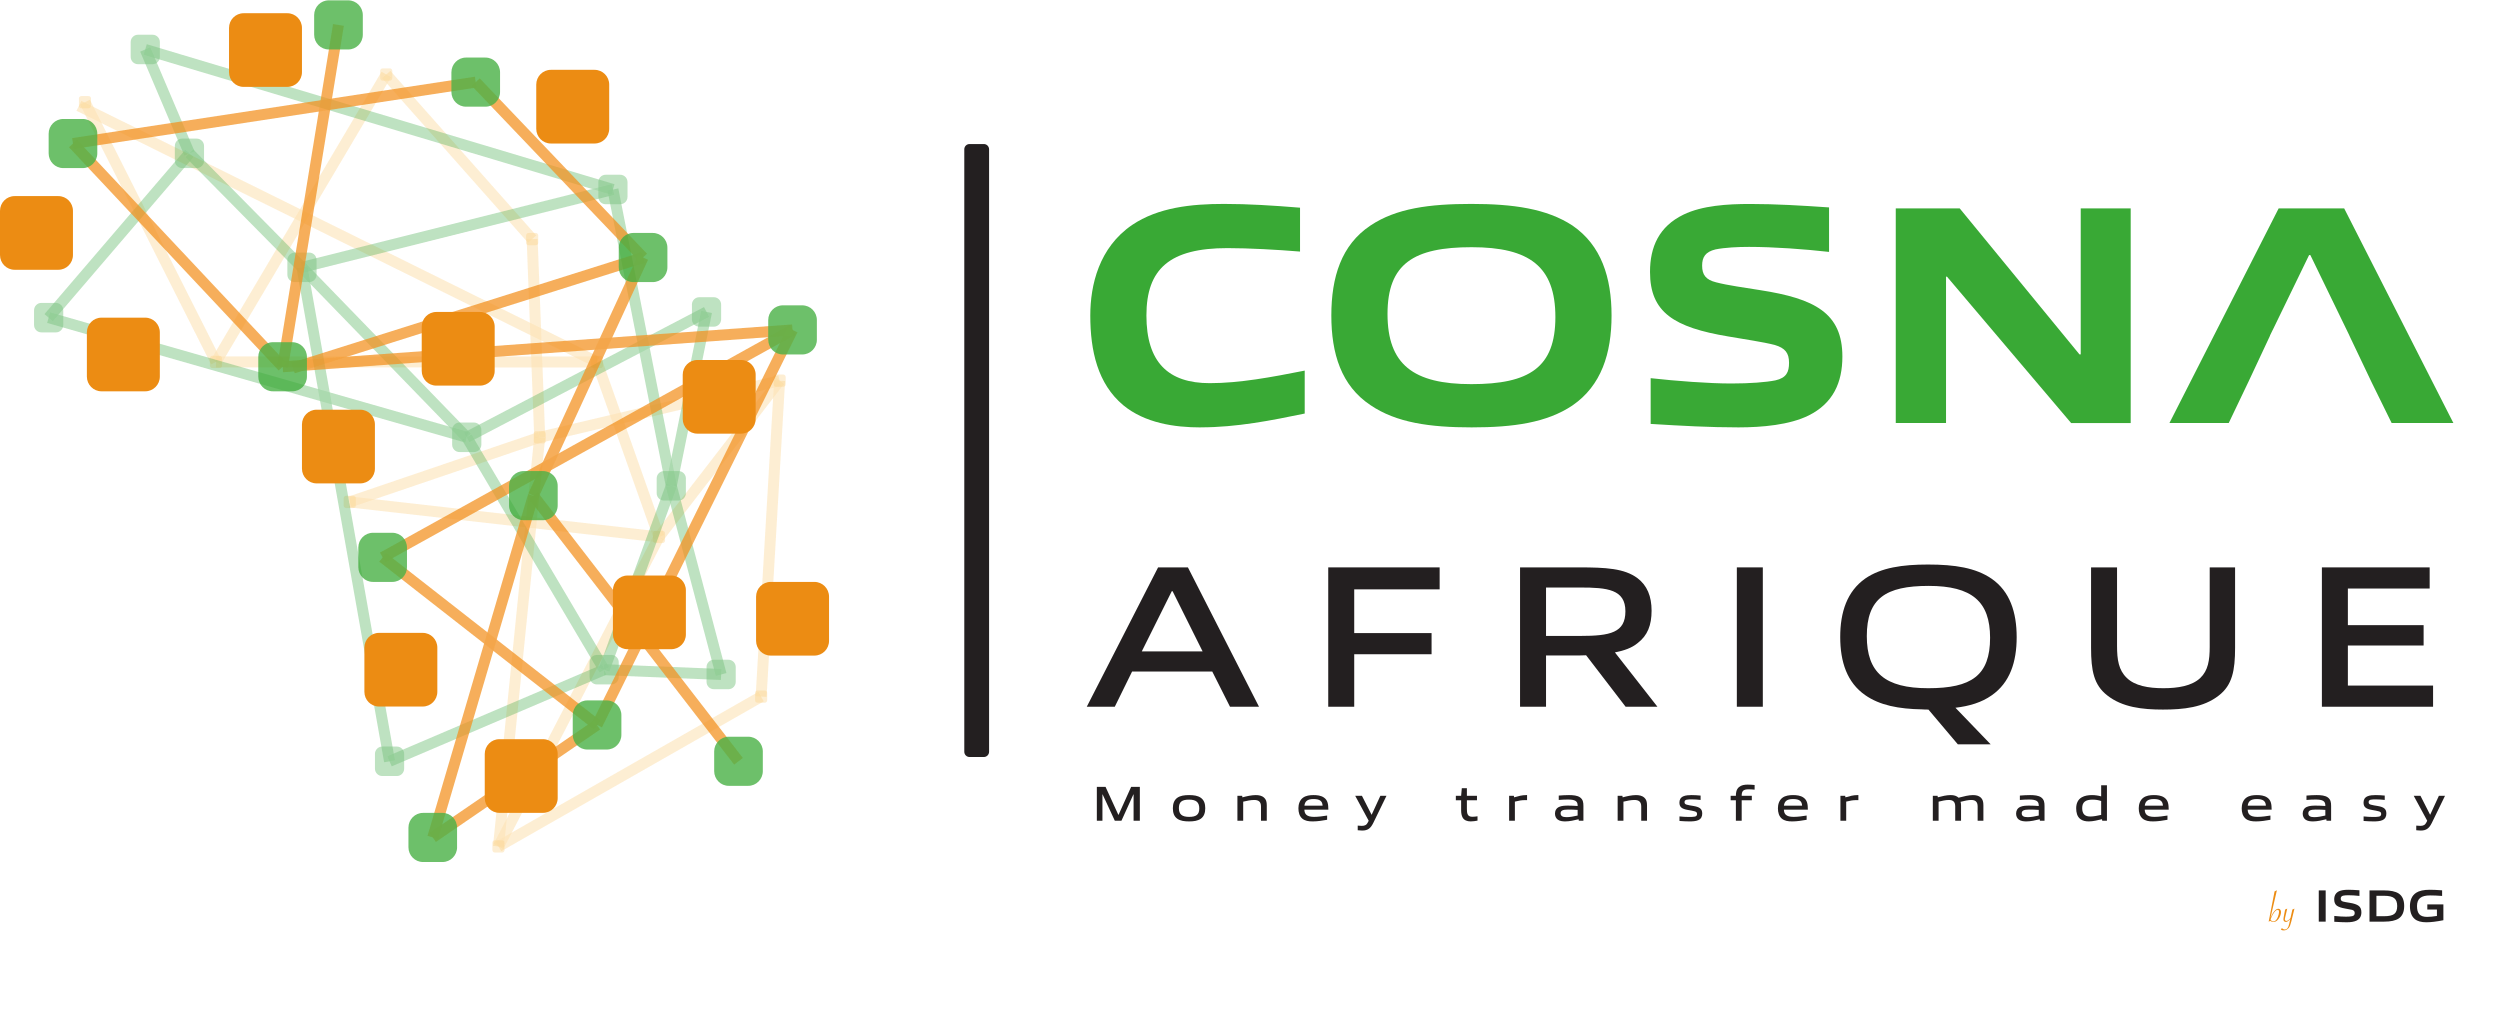 <svg viewBox="0 0 148 60" fill="none" xmlns="http://www.w3.org/2000/svg">
    <g opacity="0.6">
        <g opacity="0.6">
            <path opacity="0.6" d="M22.866 4.411L31.503 14.155" stroke="#F8B133" stroke-width="0.65" stroke-miterlimit="10"/>
            <path opacity="0.6" d="M12.787 21.425L35.339 21.428" stroke="#F8B133" stroke-width="0.65" stroke-miterlimit="10"/>
            <path opacity="0.6" d="M20.705 29.714L31.951 25.888" stroke="#F8B133" stroke-width="0.65" stroke-miterlimit="10"/>
            <path opacity="0.6" d="M46.154 22.537L39.011 31.788" stroke="#F8B133" stroke-width="0.65" stroke-miterlimit="10"/>
            <path opacity="0.6" d="M29.51 50.109L39.011 31.788" stroke="#F8B133" stroke-width="0.65" stroke-miterlimit="10"/>
            <path opacity="0.6" d="M20.705 29.715L39.011 31.788" stroke="#F8B133" stroke-width="0.65" stroke-miterlimit="10"/>
            <path opacity="0.6" d="M31.951 25.888L29.51 50.109" stroke="#F8B133" stroke-width="0.65" stroke-miterlimit="10"/>
            <path opacity="0.6" d="M35.338 21.428L39.011 31.788" stroke="#F8B133" stroke-width="0.65" stroke-miterlimit="10"/>
            <path opacity="0.6" d="M31.951 25.888L46.154 22.537" stroke="#F8B133" stroke-width="0.65" stroke-miterlimit="10"/>
            <path opacity="0.6" d="M12.787 21.425L5.031 6.049" stroke="#F8B133" stroke-width="0.65" stroke-miterlimit="10"/>
            <path opacity="0.6" d="M22.866 4.411L12.787 21.425" stroke="#F8B133" stroke-width="0.65" stroke-miterlimit="10"/>
            <path opacity="0.6" d="M45.058 41.238L29.51 50.11" stroke="#F8B133" stroke-width="0.65" stroke-miterlimit="10"/>
            <path opacity="0.6" d="M46.154 22.537L45.058 41.238" stroke="#F8B133" stroke-width="0.65" stroke-miterlimit="10"/>
            <path opacity="0.6" d="M31.503 14.155L31.951 25.888" stroke="#F8B133" stroke-width="0.65" stroke-miterlimit="10"/>
            <path opacity="0.6" d="M4.671 6.267L35.338 21.428" stroke="#F8B133" stroke-width="0.65" stroke-miterlimit="10"/>
        </g>
        <g opacity="0.6">
            <path opacity="0.6" d="M32.167 25.526H31.737C31.657 25.526 31.592 25.591 31.592 25.672V26.106C31.592 26.187 31.657 26.253 31.737 26.253H32.167C32.247 26.253 32.312 26.187 32.312 26.106V25.672C32.312 25.591 32.247 25.526 32.167 25.526Z" fill="#F8B133"/>
            <path opacity="0.6" d="M35.554 21.063H35.125C35.045 21.063 34.98 21.129 34.98 21.209V21.644C34.98 21.724 35.045 21.79 35.125 21.79H35.554C35.635 21.79 35.699 21.724 35.699 21.644V21.209C35.699 21.129 35.635 21.063 35.554 21.063Z" fill="#F8B133"/>
            <path opacity="0.6" d="M31.719 13.791H31.289C31.209 13.791 31.144 13.857 31.144 13.937V14.371C31.144 14.452 31.209 14.518 31.289 14.518H31.719C31.799 14.518 31.864 14.452 31.864 14.371V13.937C31.864 13.857 31.799 13.791 31.719 13.791Z" fill="#F8B133"/>
            <path opacity="0.6" d="M23.079 4.049H22.649C22.57 4.049 22.505 4.114 22.505 4.195V4.629C22.505 4.71 22.57 4.776 22.649 4.776H23.079C23.159 4.776 23.224 4.71 23.224 4.629V4.195C23.224 4.114 23.159 4.049 23.079 4.049Z" fill="#F8B133"/>
            <path opacity="0.6" d="M13.001 21.061H12.571C12.491 21.061 12.426 21.127 12.426 21.207V21.641C12.426 21.722 12.491 21.788 12.571 21.788H13.001C13.081 21.788 13.146 21.722 13.146 21.641V21.207C13.146 21.127 13.081 21.061 13.001 21.061Z" fill="#F8B133"/>
            <path opacity="0.6" d="M20.919 29.35H20.489C20.409 29.35 20.344 29.415 20.344 29.496V29.93C20.344 30.011 20.409 30.076 20.489 30.076H20.919C20.999 30.076 21.064 30.011 21.064 29.93V29.496C21.064 29.415 20.999 29.35 20.919 29.35Z" fill="#F8B133"/>
            <path opacity="0.6" d="M46.368 22.172H45.938C45.858 22.172 45.793 22.238 45.793 22.319V22.753C45.793 22.833 45.858 22.899 45.938 22.899H46.368C46.448 22.899 46.513 22.833 46.513 22.753V22.319C46.513 22.238 46.448 22.172 46.368 22.172Z" fill="#F8B133"/>
            <path opacity="0.6" d="M39.227 31.424H38.797C38.718 31.424 38.653 31.489 38.653 31.57V32.004C38.653 32.085 38.718 32.151 38.797 32.151H39.227C39.307 32.151 39.372 32.085 39.372 32.004V31.57C39.372 31.489 39.307 31.424 39.227 31.424Z" fill="#F8B133"/>
            <path opacity="0.6" d="M29.723 49.745H29.294C29.214 49.745 29.149 49.811 29.149 49.891V50.325C29.149 50.406 29.214 50.472 29.294 50.472H29.723C29.803 50.472 29.868 50.406 29.868 50.325V49.891C29.868 49.811 29.803 49.745 29.723 49.745Z" fill="#F8B133"/>
            <path opacity="0.6" d="M5.245 5.687H4.815C4.735 5.687 4.671 5.752 4.671 5.833V6.267C4.671 6.348 4.735 6.413 4.815 6.413H5.245C5.325 6.413 5.39 6.348 5.39 6.267V5.833C5.39 5.752 5.325 5.687 5.245 5.687Z" fill="#F8B133"/>
            <path opacity="0.6" d="M45.274 40.876H44.844C44.765 40.876 44.7 40.941 44.7 41.022V41.456C44.7 41.537 44.765 41.602 44.844 41.602H45.274C45.354 41.602 45.419 41.537 45.419 41.456V41.022C45.419 40.941 45.354 40.876 45.274 40.876Z" fill="#F8B133"/>
        </g>
    </g>
    <g opacity="0.7">
        <g opacity="0.7">
            <path opacity="0.7" d="M8.597 2.929L11.214 9.079" stroke="#43AC4C" stroke-width="0.65" stroke-miterlimit="10"/>
            <path opacity="0.7" d="M2.88 18.805L11.214 9.078" stroke="#43AC4C" stroke-width="0.65" stroke-miterlimit="10"/>
            <path opacity="0.7" d="M17.876 15.827L11.214 9.078" stroke="#43AC4C" stroke-width="0.65" stroke-miterlimit="10"/>
            <path opacity="0.7" d="M36.285 11.218L17.876 15.827" stroke="#43AC4C" stroke-width="0.65" stroke-miterlimit="10"/>
            <path opacity="0.7" d="M27.632 25.888L17.876 15.827" stroke="#43AC4C" stroke-width="0.65" stroke-miterlimit="10"/>
            <path opacity="0.7" d="M23.061 45.069L35.766 39.645" stroke="#43AC4C" stroke-width="0.65" stroke-miterlimit="10"/>
            <path opacity="0.7" d="M39.74 28.761L35.766 39.645" stroke="#43AC4C" stroke-width="0.65" stroke-miterlimit="10"/>
            <path opacity="0.7" d="M17.876 15.827L23.061 45.069" stroke="#43AC4C" stroke-width="0.65" stroke-miterlimit="10"/>
            <path opacity="0.7" d="M27.632 25.888L35.766 39.645" stroke="#43AC4C" stroke-width="0.65" stroke-miterlimit="10"/>
            <path opacity="0.7" d="M36.285 11.218L39.74 28.761" stroke="#43AC4C" stroke-width="0.65" stroke-miterlimit="10"/>
            <path opacity="0.7" d="M41.827 18.467L39.74 28.761" stroke="#43AC4C" stroke-width="0.65" stroke-miterlimit="10"/>
            <path opacity="0.7" d="M27.632 25.888L41.827 18.467" stroke="#43AC4C" stroke-width="0.65" stroke-miterlimit="10"/>
            <path opacity="0.7" d="M36.285 11.218L8.597 2.929" stroke="#43AC4C" stroke-width="0.65" stroke-miterlimit="10"/>
            <path opacity="0.7" d="M2.88 18.805L27.632 25.888" stroke="#43AC4C" stroke-width="0.65" stroke-miterlimit="10"/>
            <path opacity="0.7" d="M42.691 39.929L35.766 39.645" stroke="#43AC4C" stroke-width="0.65" stroke-miterlimit="10"/>
            <path opacity="0.7" d="M39.74 28.761L42.691 39.929" stroke="#43AC4C" stroke-width="0.65" stroke-miterlimit="10"/>
        </g>
        <g opacity="0.7">
            <path opacity="0.7" d="M28.064 25.015H27.2C26.961 25.015 26.768 25.211 26.768 25.452V26.325C26.768 26.566 26.961 26.761 27.2 26.761H28.064C28.303 26.761 28.496 26.566 28.496 26.325V25.452C28.496 25.211 28.303 25.015 28.064 25.015Z" fill="#43AC4C"/>
            <path opacity="0.7" d="M23.494 44.196H22.629C22.391 44.196 22.197 44.391 22.197 44.632V45.505C22.197 45.746 22.391 45.941 22.629 45.941H23.494C23.732 45.941 23.926 45.746 23.926 45.505V44.632C23.926 44.391 23.732 44.196 23.494 44.196Z" fill="#43AC4C"/>
            <path opacity="0.7" d="M40.172 27.888H39.307C39.069 27.888 38.875 28.083 38.875 28.324V29.197C38.875 29.438 39.069 29.633 39.307 29.633H40.172C40.41 29.633 40.604 29.438 40.604 29.197V28.324C40.604 28.083 40.41 27.888 40.172 27.888Z" fill="#43AC4C"/>
            <path opacity="0.7" d="M3.312 17.932H2.448C2.209 17.932 2.016 18.127 2.016 18.368V19.241C2.016 19.482 2.209 19.677 2.448 19.677H3.312C3.551 19.677 3.744 19.482 3.744 19.241V18.368C3.744 18.127 3.551 17.932 3.312 17.932Z" fill="#43AC4C"/>
            <path opacity="0.7" d="M9.032 2.056H8.168C7.929 2.056 7.735 2.251 7.735 2.492V3.365C7.735 3.606 7.929 3.801 8.168 3.801H9.032C9.27 3.801 9.464 3.606 9.464 3.365V2.492C9.464 2.251 9.27 2.056 9.032 2.056Z" fill="#43AC4C"/>
            <path opacity="0.7" d="M11.647 8.206H10.782C10.544 8.206 10.35 8.401 10.35 8.642V9.515C10.35 9.756 10.544 9.951 10.782 9.951H11.647C11.885 9.951 12.079 9.756 12.079 9.515V8.642C12.079 8.401 11.885 8.206 11.647 8.206Z" fill="#43AC4C"/>
            <path opacity="0.7" d="M18.308 14.954H17.444C17.206 14.954 17.012 15.149 17.012 15.39V16.263C17.012 16.504 17.206 16.699 17.444 16.699H18.308C18.547 16.699 18.741 16.504 18.741 16.263V15.39C18.741 15.149 18.547 14.954 18.308 14.954Z" fill="#43AC4C"/>
            <path opacity="0.7" d="M36.717 10.345H35.853C35.614 10.345 35.421 10.54 35.421 10.781V11.654C35.421 11.895 35.614 12.09 35.853 12.09H36.717C36.956 12.09 37.149 11.895 37.149 11.654V10.781C37.149 10.54 36.956 10.345 36.717 10.345Z" fill="#43AC4C"/>
            <path opacity="0.7" d="M42.259 17.595H41.394C41.156 17.595 40.962 17.79 40.962 18.031V18.904C40.962 19.145 41.156 19.34 41.394 19.34H42.259C42.497 19.34 42.691 19.145 42.691 18.904V18.031C42.691 17.79 42.497 17.595 42.259 17.595Z" fill="#43AC4C"/>
            <path opacity="0.7" d="M36.198 38.773H35.334C35.095 38.773 34.902 38.968 34.902 39.209V40.082C34.902 40.323 35.095 40.518 35.334 40.518H36.198C36.437 40.518 36.63 40.323 36.63 40.082V39.209C36.63 38.968 36.437 38.773 36.198 38.773Z" fill="#43AC4C"/>
            <path opacity="0.7" d="M43.123 39.056H42.259C42.02 39.056 41.827 39.251 41.827 39.492V40.365C41.827 40.606 42.02 40.802 42.259 40.802H43.123C43.361 40.802 43.555 40.606 43.555 40.365V39.492C43.555 39.251 43.361 39.056 43.123 39.056Z" fill="#43AC4C"/>
        </g>
    </g>
    <g opacity="0.9">
        <g opacity="0.9">
            <path opacity="0.9" d="M17.351 21.79L38.069 15.244" stroke="#F29121" stroke-width="0.65" stroke-miterlimit="10"/>
            <path opacity="0.9" d="M28.164 4.861L38.069 15.244" stroke="#F29121" stroke-width="0.65" stroke-miterlimit="10"/>
            <path opacity="0.9" d="M25.619 49.576L35.345 42.918" stroke="#F29121" stroke-width="0.65" stroke-miterlimit="10"/>
            <path opacity="0.9" d="M22.652 32.996L35.345 42.918" stroke="#F29121" stroke-width="0.65" stroke-miterlimit="10"/>
            <path opacity="0.9" d="M25.619 49.576L31.574 29.341" stroke="#F29121" stroke-width="0.65" stroke-miterlimit="10"/>
            <path opacity="0.9" d="M35.345 42.918L46.918 19.531" stroke="#F29121" stroke-width="0.65" stroke-miterlimit="10"/>
            <path opacity="0.9" d="M22.652 32.996L46.918 19.531" stroke="#F29121" stroke-width="0.65" stroke-miterlimit="10"/>
            <path opacity="0.9" d="M31.574 29.341L38.069 15.244" stroke="#F29121" stroke-width="0.65" stroke-miterlimit="10"/>
            <path opacity="0.9" d="M46.918 19.531L16.732 21.713" stroke="#F29121" stroke-width="0.65" stroke-miterlimit="10"/>
            <path opacity="0.9" d="M28.164 4.861L4.319 8.496" stroke="#F29121" stroke-width="0.65" stroke-miterlimit="10"/>
            <path opacity="0.9" d="M20.037 1.476L16.732 21.713" stroke="#F29121" stroke-width="0.65" stroke-miterlimit="10"/>
            <path opacity="0.9" d="M4.319 8.496L16.732 21.713" stroke="#F29121" stroke-width="0.65" stroke-miterlimit="10"/>
            <path opacity="0.9" d="M43.72 45.069L31.574 29.341" stroke="#F29121" stroke-width="0.65" stroke-miterlimit="10"/>
        </g>
        <g opacity="0.9">
            <path opacity="0.9" d="M35.922 41.465H34.77C34.293 41.465 33.906 41.856 33.906 42.338V43.501C33.906 43.983 34.293 44.373 34.77 44.373H35.922C36.399 44.373 36.786 43.983 36.786 43.501V42.338C36.786 41.856 36.399 41.465 35.922 41.465Z" fill="#39A935"/>
            <path opacity="0.9" d="M26.195 48.123H25.044C24.567 48.123 24.18 48.514 24.18 48.996V50.159C24.18 50.641 24.567 51.032 25.044 51.032H26.195C26.673 51.032 27.059 50.641 27.059 50.159V48.996C27.059 48.514 26.673 48.123 26.195 48.123Z" fill="#39A935"/>
            <path opacity="0.9" d="M23.229 31.541H22.077C21.6 31.541 21.213 31.932 21.213 32.414V33.577C21.213 34.059 21.6 34.449 22.077 34.449H23.229C23.706 34.449 24.093 34.059 24.093 33.577V32.414C24.093 31.932 23.706 31.541 23.229 31.541Z" fill="#39A935"/>
            <path opacity="0.9" d="M32.151 27.888H31C30.522 27.888 30.135 28.279 30.135 28.761V29.924C30.135 30.405 30.522 30.796 31 30.796H32.151C32.628 30.796 33.015 30.405 33.015 29.924V28.761C33.015 28.279 32.628 27.888 32.151 27.888Z" fill="#39A935"/>
            <path opacity="0.9" d="M47.495 18.076H46.343C45.866 18.076 45.479 18.467 45.479 18.949V20.112C45.479 20.594 45.866 20.985 46.343 20.985H47.495C47.972 20.985 48.359 20.594 48.359 20.112V18.949C48.359 18.467 47.972 18.076 47.495 18.076Z" fill="#39A935"/>
            <path opacity="0.9" d="M38.646 13.791H37.494C37.017 13.791 36.63 14.182 36.63 14.664V15.827C36.63 16.309 37.017 16.7 37.494 16.7H38.646C39.123 16.7 39.51 16.309 39.51 15.827V14.664C39.51 14.182 39.123 13.791 38.646 13.791Z" fill="#39A935"/>
            <path opacity="0.9" d="M28.739 3.408H27.587C27.11 3.408 26.723 3.799 26.723 4.281V5.444C26.723 5.926 27.11 6.316 27.587 6.316H28.739C29.216 6.316 29.603 5.926 29.603 5.444V4.281C29.603 3.799 29.216 3.408 28.739 3.408Z" fill="#39A935"/>
            <path opacity="0.9" d="M20.614 0.02H19.462C18.985 0.02 18.598 0.411 18.598 0.893V2.056C18.598 2.538 18.985 2.929 19.462 2.929H20.614C21.091 2.929 21.478 2.538 21.478 2.056V0.893C21.478 0.411 21.091 0.02 20.614 0.02Z" fill="#39A935"/>
            <path opacity="0.9" d="M4.896 7.043H3.744C3.267 7.043 2.88 7.434 2.88 7.916V9.079C2.88 9.561 3.267 9.951 3.744 9.951H4.896C5.373 9.951 5.76 9.561 5.76 9.079V7.916C5.76 7.434 5.373 7.043 4.896 7.043Z" fill="#39A935"/>
            <path opacity="0.9" d="M17.306 20.258H16.155C15.677 20.258 15.29 20.649 15.29 21.131V22.294C15.29 22.776 15.677 23.166 16.155 23.166H17.306C17.783 23.166 18.17 22.776 18.17 22.294V21.131C18.17 20.649 17.783 20.258 17.306 20.258Z" fill="#39A935"/>
            <path opacity="0.9" d="M44.294 43.613H43.143C42.666 43.613 42.279 44.004 42.279 44.486V45.649C42.279 46.131 42.666 46.522 43.143 46.522H44.294C44.772 46.522 45.159 46.131 45.159 45.649V44.486C45.159 44.004 44.772 43.613 44.294 43.613Z" fill="#39A935"/>
        </g>
    </g>
    <path d="M17.012 0.783H14.422C13.944 0.783 13.558 1.174 13.558 1.656V4.272C13.558 4.754 13.944 5.144 14.422 5.144H17.012C17.489 5.144 17.876 4.754 17.876 4.272V1.656C17.876 1.174 17.489 0.783 17.012 0.783Z" fill="#EC8C13"/>
    <path d="M43.871 21.311H41.281C40.804 21.311 40.417 21.701 40.417 22.183V24.799C40.417 25.282 40.804 25.672 41.281 25.672H43.871C44.349 25.672 44.735 25.282 44.735 24.799V22.183C44.735 21.701 44.349 21.311 43.871 21.311Z" fill="#EC8C13"/>
    <path d="M25.026 37.466H22.436C21.958 37.466 21.572 37.856 21.572 38.339V40.955C21.572 41.437 21.958 41.827 22.436 41.827H25.026C25.503 41.827 25.89 41.437 25.89 40.955V38.339C25.89 37.856 25.503 37.466 25.026 37.466Z" fill="#EC8C13"/>
    <path d="M32.151 43.76H29.561C29.084 43.76 28.697 44.15 28.697 44.632V47.248C28.697 47.73 29.084 48.121 29.561 48.121H32.151C32.628 48.121 33.015 47.73 33.015 47.248V44.632C33.015 44.15 32.628 43.76 32.151 43.76Z" fill="#EC8C13"/>
    <path d="M39.74 34.071H37.149C36.672 34.071 36.285 34.462 36.285 34.944V37.56C36.285 38.042 36.672 38.433 37.149 38.433H39.74C40.217 38.433 40.604 38.042 40.604 37.56V34.944C40.604 34.462 40.217 34.071 39.74 34.071Z" fill="#EC8C13"/>
    <path d="M28.42 18.468H25.83C25.353 18.468 24.966 18.858 24.966 19.34V21.956C24.966 22.438 25.353 22.829 25.83 22.829H28.42C28.898 22.829 29.285 22.438 29.285 21.956V19.34C29.285 18.858 28.898 18.468 28.42 18.468Z" fill="#EC8C13"/>
    <path d="M21.331 24.255H18.741C18.263 24.255 17.876 24.646 17.876 25.128V27.744C17.876 28.226 18.263 28.617 18.741 28.617H21.331C21.808 28.617 22.195 28.226 22.195 27.744V25.128C22.195 24.646 21.808 24.255 21.331 24.255Z" fill="#EC8C13"/>
    <path d="M35.2 4.134H32.61C32.133 4.134 31.746 4.525 31.746 5.007V7.623C31.746 8.105 32.133 8.496 32.61 8.496H35.2C35.678 8.496 36.065 8.105 36.065 7.623V5.007C36.065 4.525 35.678 4.134 35.2 4.134Z" fill="#EC8C13"/>
    <path d="M8.597 18.805H6.007C5.53 18.805 5.143 19.196 5.143 19.678V22.294C5.143 22.776 5.53 23.166 6.007 23.166H8.597C9.075 23.166 9.462 22.776 9.462 22.294V19.678C9.462 19.196 9.075 18.805 8.597 18.805Z" fill="#EC8C13"/>
    <path d="M3.455 11.609H0.864C0.387 11.609 0 12 0 12.482V15.098C0 15.58 0.387 15.971 0.864 15.971H3.455C3.932 15.971 4.319 15.58 4.319 15.098V12.482C4.319 12 3.932 11.609 3.455 11.609Z" fill="#EC8C13"/>
    <path d="M48.215 34.449H45.624C45.147 34.449 44.76 34.84 44.76 35.322V37.938C44.76 38.42 45.147 38.811 45.624 38.811H48.215C48.692 38.811 49.079 38.42 49.079 37.938V35.322C49.079 34.84 48.692 34.449 48.215 34.449Z" fill="#EC8C13"/>
    <path d="M58.244 8.527H57.395C57.224 8.527 57.086 8.667 57.086 8.84V44.502C57.086 44.675 57.224 44.815 57.395 44.815H58.244C58.415 44.815 58.554 44.675 58.554 44.502V8.84C58.554 8.667 58.415 8.527 58.244 8.527Z" fill="#231F20"/>
    <path d="M71.085 25.303C69.523 25.303 67.777 25.045 66.492 23.985C64.986 22.723 64.545 20.775 64.545 18.679C64.545 16.879 65.06 14.652 67.024 13.316C68.568 12.277 70.532 12.072 72.461 12.072C73.913 12.072 75.363 12.165 76.962 12.295V14.893C75.621 14.781 73.913 14.688 72.664 14.688C69.247 14.688 67.868 15.912 67.868 18.677C67.868 21.441 69.153 22.683 71.617 22.683C73.381 22.683 75.272 22.33 77.239 21.94V24.482C75.274 24.889 73.216 25.299 71.085 25.299V25.303Z" fill="#39A935"/>
    <path d="M93.09 24.003C91.565 25.024 89.6 25.301 87.119 25.301C84.638 25.301 82.655 25.022 81.13 23.983C79.403 22.833 78.815 20.939 78.815 18.677C78.815 16.414 79.403 14.502 81.13 13.352C82.655 12.331 84.62 12.072 87.101 12.072C89.582 12.072 91.565 12.351 93.09 13.352C94.799 14.522 95.404 16.432 95.404 18.677C95.404 20.922 94.799 22.831 93.09 24.001V24.003ZM87.119 14.634C83.702 14.634 82.141 15.599 82.141 18.587C82.141 21.574 83.666 22.741 87.101 22.741C90.535 22.741 92.079 21.758 92.079 18.771C92.079 15.784 90.553 14.634 87.119 14.634Z" fill="#39A935"/>
    <path d="M107.069 24.597C105.948 25.152 104.331 25.301 102.917 25.301C101.209 25.301 99.556 25.209 97.719 25.096V22.388C99.224 22.555 101.153 22.703 102.494 22.703C103.596 22.703 104.552 22.629 105.102 22.518C105.764 22.37 105.911 22.017 105.911 21.479C105.911 20.904 105.69 20.607 105.066 20.422C104.349 20.238 103.285 20.089 102.329 19.921C99.095 19.383 97.681 18.492 97.681 16.099C97.681 14.614 98.213 13.409 99.665 12.704C100.768 12.167 102.273 12.075 103.596 12.075C105.122 12.075 106.646 12.167 108.28 12.279V14.913C106.81 14.747 104.993 14.616 103.541 14.616C102.879 14.616 102.126 14.652 101.556 14.765C100.95 14.913 100.766 15.228 100.766 15.73C100.766 16.267 100.986 16.564 101.592 16.713C102.289 16.897 103.3 17.028 104.2 17.176C107.434 17.678 109.069 18.53 109.069 21.11C109.069 22.651 108.519 23.875 107.067 24.599L107.069 24.597Z" fill="#39A935"/>
    <path d="M122.609 25.042L115.261 16.378H115.205V25.042H112.229V12.336H116.014L123.105 20.98H123.179V12.336H126.137V25.045H122.609V25.042Z" fill="#39A935"/>
    <path d="M138.775 12.336H134.897L128.431 25.042H131.941L133.133 22.548L134.389 19.866H134.382L134.547 19.527H134.549L136.699 15.098H136.772L139.086 19.866H139.082L140.416 22.665L141.585 25.042H145.24L138.775 12.336Z" fill="#39A935"/>
    <path d="M74.533 41.839L70.324 33.589H68.559L64.337 41.839H65.995L67.02 39.755H71.766L72.816 41.839H74.533ZM71.194 38.563H67.593L69.37 34.998H69.417L71.194 38.563Z" fill="#231F20"/>
    <path d="M84.749 38.731V37.479H80.17V34.89H85.227V33.589H78.632V41.839H80.17V38.731H84.749Z" fill="#231F20"/>
    <path d="M98.12 41.839L95.603 38.623C96.152 38.515 96.605 38.358 96.951 38.069C97.535 37.623 97.774 37.009 97.774 36.154C97.774 35.299 97.511 34.661 96.939 34.227C96.164 33.649 95.067 33.589 93.469 33.589H89.987V41.839H91.525V38.804H93.183C93.421 38.804 93.66 38.804 93.898 38.792L96.236 41.839H98.12ZM96.224 36.19C96.224 37.455 95.329 37.647 93.552 37.647H91.525V34.781H93.54C95.162 34.781 96.224 34.89 96.224 36.19Z" fill="#231F20"/>
    <path d="M104.359 41.839V33.589H102.821V41.839H104.359Z" fill="#231F20"/>
    <path d="M119.387 37.72C119.387 36.238 118.982 35.01 117.908 34.263C116.966 33.613 115.726 33.42 114.14 33.42C112.626 33.42 111.362 33.601 110.42 34.251C109.346 35.01 108.941 36.238 108.941 37.708C108.941 39.189 109.346 40.405 110.42 41.152C111.278 41.754 112.399 41.971 113.794 41.995C113.914 42.007 114.033 42.007 114.164 42.007L115.905 44.066H117.849L115.762 41.899C116.585 41.802 117.312 41.586 117.908 41.164C118.982 40.417 119.387 39.201 119.387 37.72ZM117.813 37.756C117.813 39.996 116.704 40.742 114.152 40.742C111.588 40.742 110.515 39.815 110.515 37.66C110.515 35.431 111.624 34.685 114.176 34.685C116.74 34.685 117.813 35.612 117.813 37.756Z" fill="#231F20"/>
    <path d="M128.048 42.007C129.253 42.007 130.445 41.887 131.351 41.176C132.15 40.562 132.317 39.695 132.317 38.346V33.589H130.815V38.286C130.815 39.093 130.719 39.695 130.254 40.14C129.753 40.61 128.931 40.742 128.072 40.742C127.178 40.742 126.379 40.598 125.902 40.128C125.425 39.671 125.329 39.056 125.329 38.238V33.589H123.791V38.346C123.791 39.707 123.958 40.55 124.745 41.164C125.639 41.875 126.832 42.007 128.048 42.007Z" fill="#231F20"/>
    <path d="M144.038 41.839V40.586H138.994V38.214H143.478V37.009H138.994V34.841H143.836V33.589H137.456V41.839H144.038Z" fill="#231F20"/>
    <path d="M67.479 48.587V46.584H66.963L66.219 48.236H66.205L65.449 46.584H64.933V48.587H65.264V47.028H65.275L65.996 48.587H66.39L67.097 47.028H67.108V48.587H67.479Z" fill="#231F20"/>
    <path d="M71.351 47.847C71.351 47.581 71.281 47.361 71.081 47.224C70.905 47.104 70.676 47.069 70.395 47.069C70.111 47.069 69.88 47.104 69.703 47.224C69.506 47.361 69.434 47.584 69.434 47.85C69.434 48.119 69.506 48.338 69.703 48.473C69.88 48.593 70.111 48.628 70.395 48.628C70.673 48.628 70.905 48.593 71.081 48.473C71.278 48.338 71.351 48.116 71.351 47.847ZM70.997 47.861C70.997 48.23 70.812 48.359 70.395 48.359C69.969 48.359 69.79 48.201 69.79 47.838C69.79 47.47 69.972 47.338 70.395 47.338C70.815 47.338 70.997 47.499 70.997 47.861Z" fill="#231F20"/>
    <path d="M74.993 48.587V47.677C74.993 47.475 74.955 47.329 74.833 47.221C74.697 47.098 74.518 47.069 74.338 47.069C74.095 47.069 73.803 47.136 73.551 47.203L73.536 47.11H73.255V48.587H73.597V47.458C73.808 47.408 74.046 47.358 74.246 47.358C74.498 47.358 74.651 47.455 74.651 47.742V48.587H74.993Z" fill="#231F20"/>
    <path d="M78.566 48.531V48.28C78.326 48.318 78.053 48.359 77.793 48.359C77.338 48.359 77.228 48.18 77.219 47.932H78.638C78.635 47.63 78.612 47.379 78.38 47.218C78.201 47.09 77.964 47.069 77.761 47.069C77.535 47.069 77.315 47.098 77.141 47.221C76.939 47.367 76.866 47.619 76.866 47.85C76.866 48.098 76.927 48.318 77.098 48.464C77.257 48.596 77.466 48.628 77.715 48.628C77.998 48.628 78.297 48.578 78.566 48.531ZM78.297 47.695H77.222C77.248 47.449 77.387 47.303 77.761 47.303C78.137 47.303 78.285 47.429 78.297 47.695Z" fill="#231F20"/>
    <path d="M80.638 49.169C80.977 49.169 81.142 49.037 81.301 48.712L82.08 47.11H81.718L81.205 48.227H81.194L80.626 47.11H80.227L81.026 48.587L80.985 48.672C80.904 48.838 80.803 48.891 80.618 48.891C80.542 48.891 80.461 48.885 80.377 48.876V49.151C80.464 49.16 80.557 49.169 80.638 49.169Z" fill="#231F20"/>
    <path d="M87.469 48.581V48.324C87.382 48.338 87.266 48.353 87.165 48.353C87.031 48.353 86.924 48.312 86.881 48.198C86.849 48.119 86.84 48.017 86.84 47.897V47.376H87.437V47.11H86.84V46.663H86.539L86.499 47.11H86.186V47.376H86.499V47.961C86.499 48.151 86.528 48.288 86.588 48.4C86.678 48.56 86.855 48.628 87.066 48.628C87.197 48.628 87.344 48.604 87.469 48.581Z" fill="#231F20"/>
    <path d="M89.681 48.587V47.455C89.933 47.394 90.081 47.367 90.286 47.367C90.321 47.367 90.365 47.37 90.402 47.37V47.069C90.382 47.069 90.367 47.069 90.359 47.069C90.098 47.069 89.913 47.125 89.635 47.203L89.62 47.11H89.34V48.587H89.681Z" fill="#231F20"/>
    <path d="M93.738 48.587V47.715C93.738 47.499 93.712 47.335 93.544 47.209C93.387 47.092 93.133 47.069 92.884 47.069C92.695 47.069 92.475 47.081 92.278 47.098V47.358C92.461 47.341 92.649 47.332 92.814 47.332C93.237 47.332 93.396 47.42 93.396 47.683V47.715C93.208 47.701 92.991 47.692 92.829 47.692C92.643 47.692 92.452 47.701 92.302 47.768C92.128 47.844 92.055 47.999 92.055 48.166C92.055 48.315 92.113 48.443 92.221 48.522C92.342 48.61 92.513 48.628 92.666 48.628C92.912 48.628 93.211 48.56 93.454 48.499L93.466 48.587H93.738ZM93.396 48.28C93.182 48.329 92.944 48.376 92.739 48.376C92.49 48.376 92.388 48.297 92.388 48.148C92.388 47.999 92.496 47.926 92.826 47.926C93.02 47.926 93.211 47.932 93.396 47.946V48.28Z" fill="#231F20"/>
    <path d="M97.503 48.587V47.677C97.503 47.475 97.465 47.329 97.343 47.221C97.207 47.098 97.028 47.069 96.848 47.069C96.605 47.069 96.312 47.136 96.061 47.203L96.046 47.11H95.765V48.587H96.107V47.458C96.318 47.408 96.556 47.358 96.755 47.358C97.007 47.358 97.161 47.455 97.161 47.742V48.587H97.503Z" fill="#231F20"/>
    <path d="M100.772 48.16C100.772 47.882 100.618 47.777 100.259 47.715C100.097 47.686 99.967 47.671 99.854 47.636C99.764 47.61 99.724 47.572 99.724 47.49C99.724 47.426 99.75 47.367 99.839 47.344C99.923 47.326 100.039 47.323 100.132 47.323C100.308 47.323 100.505 47.335 100.676 47.356V47.098C100.491 47.081 100.314 47.069 100.143 47.069C99.999 47.069 99.787 47.078 99.651 47.142C99.477 47.221 99.422 47.358 99.422 47.516C99.422 47.782 99.57 47.888 99.92 47.949C100.085 47.981 100.222 47.996 100.334 48.034C100.424 48.06 100.465 48.098 100.465 48.186C100.465 48.256 100.439 48.318 100.343 48.341C100.256 48.361 100.123 48.364 99.999 48.364C99.828 48.364 99.599 48.353 99.425 48.332V48.601C99.622 48.616 99.837 48.628 100.019 48.628C100.178 48.628 100.392 48.619 100.537 48.554C100.714 48.473 100.772 48.332 100.772 48.16Z" fill="#231F20"/>
    <path d="M103.108 48.587V47.376H103.708V47.11H103.108C103.108 46.832 103.195 46.727 103.522 46.727C103.632 46.727 103.757 46.736 103.873 46.747V46.472C103.728 46.458 103.598 46.449 103.464 46.449C103.273 46.449 103.088 46.478 102.952 46.592C102.79 46.733 102.764 46.92 102.764 47.11H102.454V47.376H102.764V48.587H103.108Z" fill="#231F20"/>
    <path d="M106.953 48.531V48.28C106.713 48.318 106.44 48.359 106.18 48.359C105.725 48.359 105.615 48.18 105.607 47.932H107.025C107.022 47.63 106.999 47.379 106.768 47.218C106.588 47.09 106.351 47.069 106.148 47.069C105.922 47.069 105.702 47.098 105.528 47.221C105.326 47.367 105.253 47.619 105.253 47.85C105.253 48.098 105.314 48.318 105.485 48.464C105.644 48.596 105.853 48.628 106.102 48.628C106.385 48.628 106.684 48.578 106.953 48.531ZM106.684 47.695H105.609C105.635 47.449 105.774 47.303 106.148 47.303C106.524 47.303 106.672 47.429 106.684 47.695Z" fill="#231F20"/>
    <path d="M109.295 48.587V47.455C109.547 47.394 109.695 47.367 109.9 47.367C109.935 47.367 109.978 47.37 110.016 47.37V47.069C109.996 47.069 109.981 47.069 109.972 47.069C109.712 47.069 109.527 47.125 109.249 47.203L109.234 47.11H108.953V48.587H109.295Z" fill="#231F20"/>
    <path d="M117.417 48.587V47.677C117.417 47.475 117.38 47.329 117.27 47.221C117.139 47.098 116.968 47.069 116.795 47.069C116.557 47.069 116.265 47.142 115.949 47.224C115.92 47.201 115.894 47.18 115.857 47.157C115.741 47.087 115.605 47.069 115.469 47.069C115.237 47.069 114.959 47.136 114.719 47.201L114.704 47.11H114.423V48.587H114.765V47.458C114.962 47.408 115.185 47.358 115.37 47.358C115.608 47.358 115.749 47.455 115.749 47.742V48.587H116.094V47.677C116.094 47.601 116.085 47.528 116.065 47.467C116.3 47.408 116.517 47.358 116.696 47.358C116.931 47.358 117.076 47.455 117.076 47.742V48.587H117.417Z" fill="#231F20"/>
    <path d="M121.036 48.587V47.715C121.036 47.499 121.009 47.335 120.842 47.209C120.685 47.092 120.43 47.069 120.181 47.069C119.993 47.069 119.773 47.081 119.576 47.098V47.358C119.759 47.341 119.947 47.332 120.112 47.332C120.535 47.332 120.694 47.42 120.694 47.683V47.715C120.506 47.701 120.288 47.692 120.126 47.692C119.941 47.692 119.75 47.701 119.599 47.768C119.426 47.844 119.353 47.999 119.353 48.166C119.353 48.315 119.411 48.443 119.518 48.522C119.64 48.61 119.811 48.628 119.964 48.628C120.21 48.628 120.509 48.56 120.752 48.499L120.763 48.587H121.036ZM120.694 48.28C120.48 48.329 120.242 48.376 120.037 48.376C119.788 48.376 119.686 48.297 119.686 48.148C119.686 47.999 119.793 47.926 120.123 47.926C120.317 47.926 120.509 47.932 120.694 47.946V48.28Z" fill="#231F20"/>
    <path d="M124.731 48.587V46.487H124.389V47.145C124.21 47.095 124.027 47.069 123.848 47.069C123.633 47.069 123.41 47.101 123.237 47.203C123.011 47.332 122.91 47.569 122.91 47.85C122.91 48.098 122.965 48.329 123.141 48.476C123.289 48.598 123.477 48.628 123.66 48.628C123.897 48.628 124.204 48.554 124.438 48.496L124.453 48.587H124.731ZM124.389 48.242C124.169 48.291 123.937 48.338 123.741 48.338C123.437 48.338 123.266 48.195 123.266 47.844C123.266 47.49 123.454 47.338 123.888 47.338C124.062 47.338 124.239 47.367 124.389 47.42V48.242Z" fill="#231F20"/>
    <path d="M128.314 48.531V48.28C128.074 48.318 127.802 48.359 127.541 48.359C127.086 48.359 126.976 48.18 126.968 47.932H128.387C128.384 47.63 128.36 47.379 128.129 47.218C127.949 47.09 127.712 47.069 127.509 47.069C127.283 47.069 127.063 47.098 126.89 47.221C126.687 47.367 126.614 47.619 126.614 47.85C126.614 48.098 126.675 48.318 126.846 48.464C127.005 48.596 127.214 48.628 127.463 48.628C127.747 48.628 128.045 48.578 128.314 48.531ZM128.045 47.695H126.971C126.997 47.449 127.136 47.303 127.509 47.303C127.886 47.303 128.033 47.429 128.045 47.695Z" fill="#231F20"/>
    <path d="M134.409 48.531V48.28C134.169 48.318 133.897 48.359 133.636 48.359C133.181 48.359 133.071 48.18 133.063 47.932H134.481C134.479 47.63 134.455 47.379 134.224 47.218C134.044 47.09 133.807 47.069 133.604 47.069C133.378 47.069 133.158 47.098 132.984 47.221C132.782 47.367 132.709 47.619 132.709 47.85C132.709 48.098 132.77 48.318 132.941 48.464C133.1 48.596 133.309 48.628 133.558 48.628C133.842 48.628 134.14 48.578 134.409 48.531ZM134.14 47.695H133.066C133.092 47.449 133.231 47.303 133.604 47.303C133.98 47.303 134.128 47.429 134.14 47.695Z" fill="#231F20"/>
    <path d="M138.002 48.587V47.715C138.002 47.499 137.976 47.335 137.808 47.209C137.652 47.092 137.397 47.069 137.148 47.069C136.96 47.069 136.739 47.081 136.543 47.098V47.358C136.725 47.341 136.913 47.332 137.078 47.332C137.501 47.332 137.66 47.42 137.66 47.683V47.715C137.472 47.701 137.255 47.692 137.093 47.692C136.907 47.692 136.716 47.701 136.566 47.768C136.392 47.844 136.32 47.999 136.32 48.166C136.32 48.315 136.378 48.443 136.485 48.522C136.606 48.61 136.777 48.628 136.931 48.628C137.177 48.628 137.475 48.56 137.718 48.499L137.73 48.587H138.002ZM137.66 48.28C137.446 48.329 137.209 48.376 137.003 48.376C136.754 48.376 136.653 48.297 136.653 48.148C136.653 47.999 136.76 47.926 137.09 47.926C137.284 47.926 137.475 47.932 137.66 47.946V48.28Z" fill="#231F20"/>
    <path d="M141.272 48.16C141.272 47.882 141.118 47.777 140.759 47.715C140.597 47.686 140.467 47.671 140.354 47.636C140.264 47.61 140.223 47.572 140.223 47.49C140.223 47.426 140.249 47.367 140.339 47.344C140.423 47.326 140.539 47.323 140.632 47.323C140.808 47.323 141.005 47.335 141.176 47.356V47.098C140.991 47.081 140.814 47.069 140.643 47.069C140.498 47.069 140.287 47.078 140.151 47.142C139.977 47.221 139.922 47.358 139.922 47.516C139.922 47.782 140.07 47.888 140.42 47.949C140.585 47.981 140.721 47.996 140.834 48.034C140.924 48.06 140.965 48.098 140.965 48.186C140.965 48.256 140.939 48.318 140.843 48.341C140.756 48.361 140.623 48.364 140.498 48.364C140.328 48.364 140.099 48.353 139.925 48.332V48.601C140.122 48.616 140.336 48.628 140.519 48.628C140.678 48.628 140.892 48.619 141.037 48.554C141.214 48.473 141.272 48.332 141.272 48.16Z" fill="#231F20"/>
    <path d="M143.303 49.169C143.641 49.169 143.806 49.037 143.966 48.712L144.745 47.11H144.383L143.87 48.227H143.859L143.291 47.11H142.891L143.691 48.587L143.65 48.672C143.569 48.838 143.468 48.891 143.282 48.891C143.207 48.891 143.126 48.885 143.042 48.876V49.151C143.129 49.16 143.221 49.169 143.303 49.169Z" fill="#231F20"/>
    <path d="M137.68 54.561H137.271V52.712H137.68V54.561Z" fill="#231F20"/>
    <path d="M139.794 54.008C139.794 54.243 139.698 54.407 139.508 54.499C139.37 54.566 139.175 54.599 138.922 54.599C138.751 54.599 138.507 54.589 138.19 54.569V54.224C138.455 54.252 138.684 54.267 138.877 54.267C139.041 54.267 139.167 54.257 139.256 54.237C139.31 54.223 139.346 54.2 139.366 54.17C139.387 54.139 139.398 54.099 139.398 54.051C139.398 54.002 139.387 53.964 139.363 53.935C139.342 53.906 139.305 53.883 139.251 53.865C139.21 53.854 139.073 53.828 138.839 53.786C138.604 53.747 138.436 53.688 138.334 53.611C138.235 53.533 138.185 53.411 138.185 53.244C138.185 53.015 138.279 52.855 138.468 52.763C138.593 52.704 138.777 52.674 139.021 52.674C139.176 52.674 139.395 52.684 139.679 52.704V53.039C139.442 53.012 139.22 52.998 139.013 52.998C138.892 52.998 138.79 53.007 138.709 53.025C138.618 53.048 138.572 53.106 138.572 53.198C138.572 53.245 138.583 53.282 138.604 53.311C138.626 53.338 138.662 53.359 138.714 53.373C138.78 53.391 138.91 53.416 139.104 53.446C139.346 53.484 139.522 53.543 139.631 53.624C139.739 53.703 139.794 53.831 139.794 54.008Z" fill="#231F20"/>
    <path d="M142.328 53.632C142.328 53.985 142.218 54.233 141.999 54.377C141.81 54.5 141.525 54.561 141.144 54.561H140.275V52.712H141.141C141.523 52.712 141.809 52.772 141.999 52.893C142.218 53.035 142.328 53.282 142.328 53.632ZM141.914 53.638C141.914 53.42 141.855 53.264 141.737 53.171C141.62 53.077 141.422 53.031 141.144 53.031H140.684V54.24H141.141C141.421 54.24 141.62 54.196 141.737 54.108C141.855 54.017 141.914 53.861 141.914 53.638Z" fill="#231F20"/>
    <path d="M144.648 54.477C144.247 54.558 143.91 54.599 143.638 54.599C143.337 54.599 143.109 54.535 142.954 54.407C142.763 54.247 142.668 53.99 142.668 53.635C142.668 53.479 142.696 53.33 142.753 53.19C142.812 53.049 142.907 52.936 143.039 52.85C143.217 52.733 143.486 52.674 143.846 52.674C144.032 52.674 144.274 52.685 144.573 52.707V53.039C144.302 53.019 144.065 53.009 143.862 53.009C143.591 53.009 143.395 53.059 143.272 53.16C143.149 53.259 143.087 53.42 143.087 53.643C143.087 53.865 143.134 54.026 143.229 54.129C143.323 54.23 143.477 54.28 143.689 54.28C143.842 54.28 144.034 54.261 144.266 54.224V53.846H143.697V53.541H144.648V54.477Z" fill="#231F20"/>
    <path d="M134.654 52.771L134.792 52.704L134.416 54.329C134.573 53.976 134.726 53.799 134.877 53.799C134.907 53.799 134.934 53.807 134.958 53.824C134.982 53.84 135.001 53.864 135.014 53.895C135.028 53.927 135.035 53.96 135.035 53.996C135.035 54.062 135.019 54.137 134.988 54.218C134.956 54.299 134.917 54.368 134.869 54.426C134.784 54.531 134.69 54.583 134.587 54.583C134.555 54.583 134.524 54.578 134.494 54.566C134.465 54.556 134.432 54.538 134.395 54.512L134.304 54.568L134.654 52.771ZM134.416 54.426C134.455 54.509 134.511 54.55 134.585 54.55C134.637 54.55 134.685 54.528 134.729 54.482C134.775 54.436 134.815 54.37 134.849 54.283C134.869 54.234 134.886 54.181 134.899 54.123C134.912 54.065 134.919 54.019 134.919 53.985C134.919 53.902 134.89 53.861 134.832 53.861C134.794 53.861 134.751 53.885 134.702 53.932C134.653 53.98 134.604 54.046 134.554 54.131C134.506 54.216 134.46 54.314 134.416 54.426Z" fill="#EC8C13"/>
    <path d="M135.026 55.029L135.09 54.942C135.14 54.996 135.197 55.024 135.261 55.024C135.328 55.024 135.381 54.997 135.422 54.943C135.463 54.89 135.497 54.802 135.523 54.68L135.583 54.407C135.487 54.52 135.401 54.577 135.323 54.577C135.278 54.577 135.242 54.563 135.216 54.535C135.191 54.507 135.178 54.469 135.178 54.421C135.178 54.39 135.182 54.355 135.19 54.317L135.279 53.844L135.405 53.79L135.279 54.321C135.268 54.364 135.263 54.396 135.263 54.417C135.263 54.447 135.272 54.472 135.289 54.491C135.308 54.51 135.331 54.519 135.361 54.519C135.393 54.519 135.428 54.505 135.467 54.477C135.506 54.448 135.549 54.405 135.597 54.347L135.709 53.844L135.832 53.79L135.642 54.565C135.619 54.658 135.597 54.731 135.576 54.784C135.556 54.836 135.533 54.88 135.506 54.916C135.421 55.026 135.317 55.082 135.194 55.082C135.123 55.082 135.067 55.064 135.026 55.029Z" fill="#EC8C13"/>
</svg>

